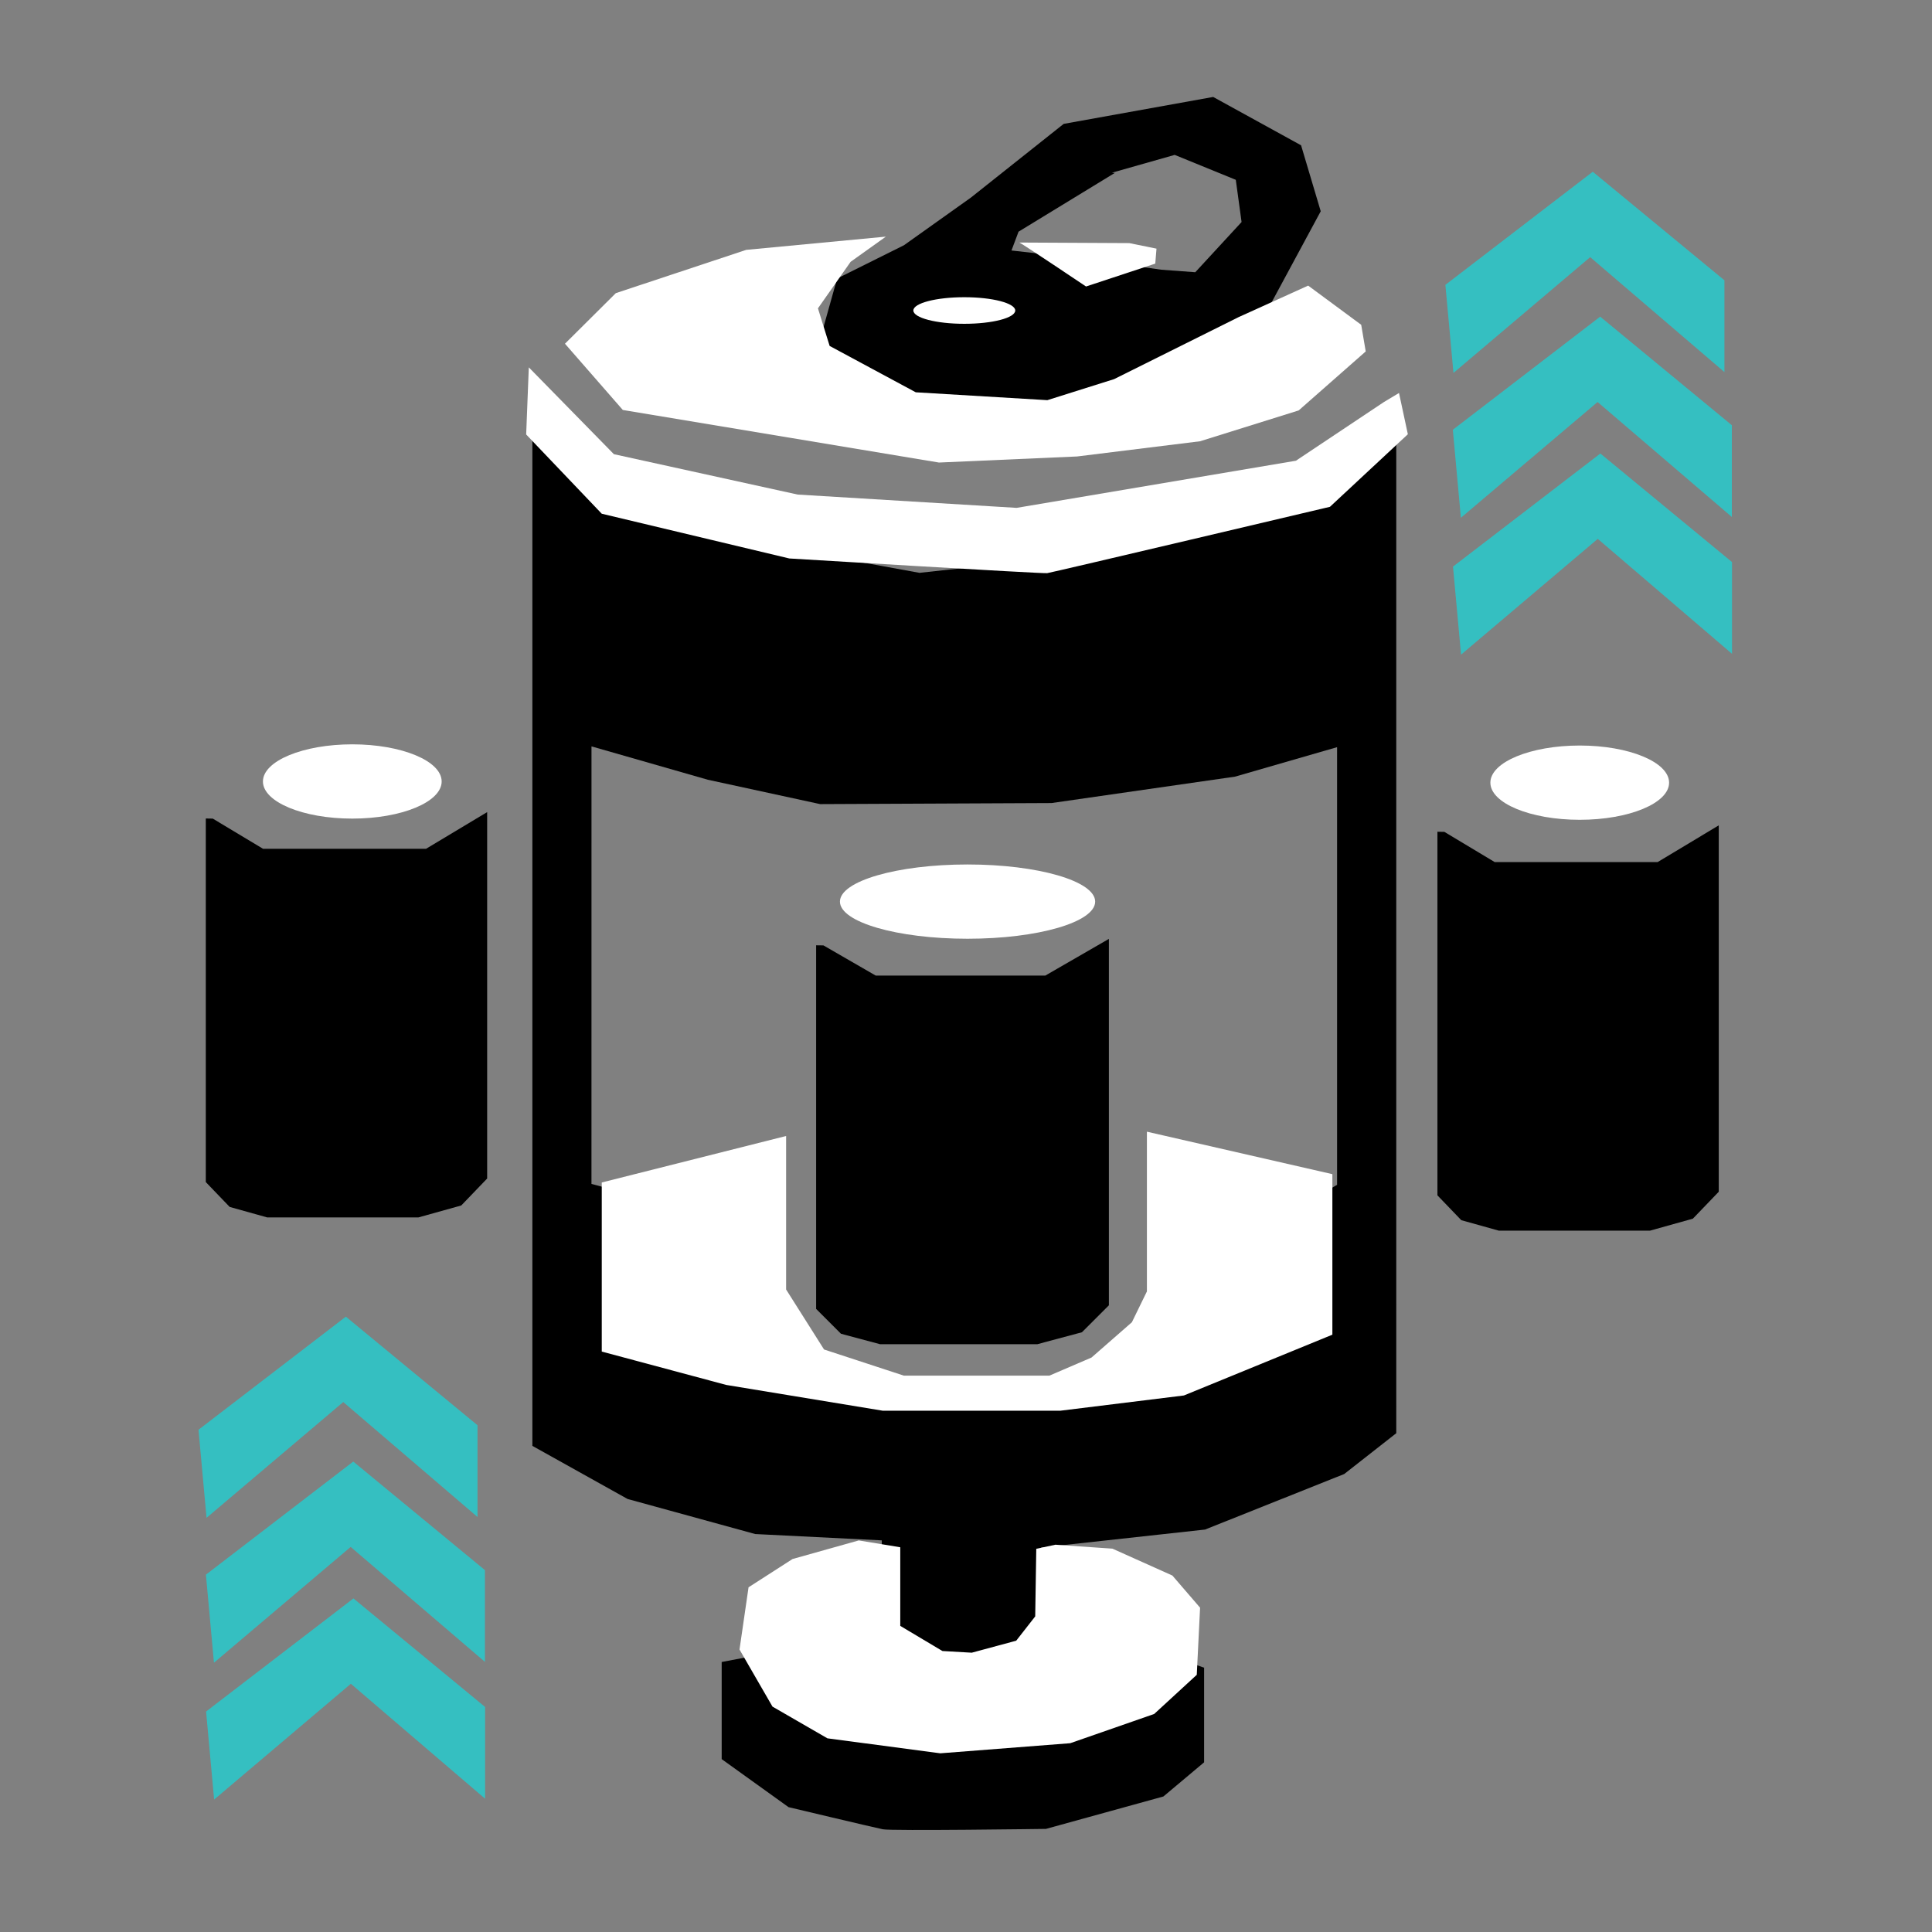<?xml version="1.0" encoding="UTF-8" standalone="no"?>
<!-- Created with Inkscape (http://www.inkscape.org/) -->

<svg
   width="256"
   height="256"
   viewBox="0 0 67.733 67.733"
   version="1.1"
   id="svg3746"
   inkscape:version="1.2.1 (9c6d41e410, 2022-07-14, custom)"
   sodipodi:docname="s3_tacticooler.svg"
   inkscape:export-filename="tacticooler.png"
   inkscape:export-xdpi="96"
   inkscape:export-ydpi="96"
   xml:space="preserve"
   xmlns:inkscape="http://www.inkscape.org/namespaces/inkscape"
   xmlns:sodipodi="http://sodipodi.sourceforge.net/DTD/sodipodi-0.dtd"
   xmlns:xlink="http://www.w3.org/1999/xlink"
   xmlns="http://www.w3.org/2000/svg"
   xmlns:svg="http://www.w3.org/2000/svg"><rect x="0" y="0" width="67.733" height="67.733" fill="#808080" stroke="none"/><sodipodi:namedview
     id="namedview3748"
     pagecolor="#505050"
     bordercolor="#eeeeee"
     borderopacity="1"
     inkscape:showpageshadow="0"
     inkscape:pageopacity="0"
     inkscape:pagecheckerboard="0"
     inkscape:deskcolor="#505050"
     inkscape:document-units="mm"
     showgrid="false"
     inkscape:zoom="2.4833632"
     inkscape:cx="-8.2549341"
     inkscape:cy="-43.690749"
     inkscape:window-width="1916"
     inkscape:window-height="1036"
     inkscape:window-x="0"
     inkscape:window-y="20"
     inkscape:window-maximized="1"
     inkscape:current-layer="layer1" /><defs
     id="defs3743"><linearGradient
       id="linearGradient17842"
       inkscape:swatch="solid"><stop
         style="stop-color:#000000;stop-opacity:1;"
         offset="0"
         id="stop17840" /></linearGradient><linearGradient
       id="linearGradient17832"
       inkscape:swatch="solid"><stop
         style="stop-color:#000000;stop-opacity:1;"
         offset="0"
         id="stop17830" /></linearGradient><linearGradient
       id="linearGradient17826"
       inkscape:swatch="solid"><stop
         style="stop-color:#000000;stop-opacity:1;"
         offset="0"
         id="stop17824" /></linearGradient><linearGradient
       id="ink"
       inkscape:swatch="solid"><stop
         style="stop-opacity:1;"
         offset="0"
         id="stop53636" /></linearGradient><linearGradient
       inkscape:collect="always"
       xlink:href="#ink"
       id="linearGradient17828"
       x1="18.666"
       y1="39.566"
       x2="48.951"
       y2="39.566"
       gradientUnits="userSpaceOnUse" /><linearGradient
       inkscape:collect="always"
       xlink:href="#ink"
       id="linearGradient17834"
       x1="50.393"
       y1="36.04"
       x2="60.257"
       y2="36.04"
       gradientUnits="userSpaceOnUse" /><linearGradient
       inkscape:collect="always"
       xlink:href="#ink"
       id="linearGradient17836"
       x1="28.612"
       y1="40.02"
       x2="38.875"
       y2="40.02"
       gradientUnits="userSpaceOnUse" /><linearGradient
       inkscape:collect="always"
       xlink:href="#ink"
       id="linearGradient17838"
       x1="7.215"
       y1="35.575"
       x2="17.079"
       y2="35.575"
       gradientUnits="userSpaceOnUse" /><linearGradient
       inkscape:collect="always"
       xlink:href="#ink"
       id="linearGradient17844"
       x1="28.633"
       y1="8.862"
       x2="46.304"
       y2="8.862"
       gradientUnits="userSpaceOnUse" /></defs><g
     inkscape:label="Layer 1"
     inkscape:groupmode="layer"
     id="layer1"><path
       id="path62990"
       class="ink"
       style="fill-opacity:1.0;stroke:none;stroke-width:0.538px;stroke-linecap:butt;stroke-linejoin:miter;stroke-opacity:1;fill:url(#linearGradient17828)"
       d="m 48.951,14.976 -2.699,1.5 -6.096,2.742 -7.921,0.865 -5.008,-0.912 -4.89,-1.832 -3.673,-2.209 v 33.93 1.63 l 3.338,1.862 4.474,1.229 4.438,0.222 v 2.534 l -0.279,0.047 -3.091,0.773 -0.873,0.65 -1.37,0.26 v 3.405 L 27.645,63.356 c 0,0 2.999,0.714 3.306,0.776 0.307,0.062 5.719,-0.014 5.719,-0.014 l 4.117,-1.136 1.427,-1.198 v -3.318 l -1.882,-0.649 -2.676,-0.878 -1.152,-0.278 v -2.407 l 5.743,-0.63 4.879,-1.947 1.825,-1.431 z m -28.214,11.191 4.08,1.17 3.936,0.854 8.111,-0.037 6.435,-0.926 3.577,-1.033 v 15.344 l -0.661,0.381 v 3.833 l -10.268,3.564 h -4.655 l -9.778,-3.376 v -4.227 l -0.778,-0.208 z" /><path
       class="ink"
       style="fill-opacity:1.0;stroke:none;stroke-width:0.538px;stroke-linecap:butt;stroke-linejoin:miter;stroke-opacity:1;fill:url(#linearGradient17836)"
       d="m 28.868,33.144 1.834,1.059 h 5.944 l 2.23,-1.287 v 12.846 l -0.945,0.945 -1.564,0.419 h -5.514 l -1.37,-0.367 -0.871,-0.871 v -12.747 z"
       id="path63001" /><path
       class="ink"
       style="fill-opacity:1.0;stroke:none;stroke-width:0.527px;stroke-linecap:butt;stroke-linejoin:miter;stroke-opacity:1;fill:url(#linearGradient17838)"
       d="m 7.46,28.699 1.763,1.059 H 14.936 L 17.079,28.471 v 12.846 l -0.908,0.945 -1.503,0.419 H 9.368 L 8.052,42.313 7.215,41.442 V 28.695 Z"
       id="path63009" /><path
       class="ink"
       style="fill-opacity:1.0;stroke:none;stroke-width:0.527px;stroke-linecap:butt;stroke-linejoin:miter;stroke-opacity:1;fill:url(#linearGradient17834)"
       d="m 50.638,29.164 1.763,1.059 h 5.713 l 2.143,-1.287 V 41.781 L 59.349,42.725 57.846,43.145 h -5.299 l -1.316,-0.367 -0.837,-0.871 v -12.747 z"
       id="path63013" /><path
       class="ink"
       id="path63017"
       style="fill-opacity:1.0;stroke:none;stroke-width:0.538px;stroke-linecap:butt;stroke-linejoin:miter;stroke-opacity:1;fill:url(#linearGradient17844)"
       d="m 42.532,3.399 -5.241,0.944 -3.254,2.585 -2.346,1.67 -2.342,1.166 -0.717,2.558 3.124,1.911 6.555,0.091 3.304,-1.379 2.887,-2.199 1.801,-3.339 -0.689,-2.313 z m -1.349,2.031 2.142,0.874 0.203,1.48 -1.623,1.76 -1.189,-0.088 -2.782,-0.395 -2.473,-0.279 0.248,-0.66 3.372,-2.058 -0.102,-0.008 z" /><path
       style="fill:#ffffff;fill-opacity:1;stroke:none;stroke-width:0.538px;stroke-linecap:butt;stroke-linejoin:miter;stroke-opacity:1"
       d="m 38.395,31.609 c -2.9e-5,0.719 -2.003,1.302 -4.474,1.302 -2.471,0 -4.473,-0.583 -4.474,-1.302 -1.1e-5,-0.719 2.003,-1.302 4.474,-1.302 2.471,0 4.474,0.583 4.474,1.302 z"
       id="path930" /><path
       style="fill:#ffffff;fill-opacity:1;stroke:none;stroke-width:0.538px;stroke-linecap:butt;stroke-linejoin:miter;stroke-opacity:1"
       d="m 15.484,27.397 c 7e-6,0.719 -1.403,1.302 -3.133,1.302 -1.73,0 -3.133,-0.583 -3.133,-1.302 -6.6e-6,-0.719 1.403,-1.302 3.133,-1.302 1.73,0 3.133,0.583 3.133,1.302 z"
       id="path928" /><path
       style="fill:#ffffff;fill-opacity:1;stroke:none;stroke-width:0.538px;stroke-linecap:butt;stroke-linejoin:miter;stroke-opacity:1"
       d="m 58.516,27.439 c 0,0.719 -1.403,1.302 -3.133,1.302 -1.73,0 -3.133,-0.583 -3.133,-1.302 2e-5,-0.719 1.403,-1.302 3.133,-1.302 1.73,0 3.133,0.583 3.133,1.302 z"
       id="path926" /><path
       style="fill:#ffffff;fill-opacity:1;stroke:none;stroke-width:0.538px;stroke-linecap:butt;stroke-linejoin:miter;stroke-opacity:1"
       d="m 27.56,39.826 v 5.382 l 1.33,2.103 2.799,0.917 h 5.1 l 1.478,-0.635 1.415,-1.237 0.527,-1.081 v -5.6 l 6.502,1.489 v 5.628 l -5.205,2.131 -4.337,0.535 h -6.217 L 25.462,48.554 21.097,47.384 v -5.928 z"
       id="path924" /><path
       style="fill:#ffffff;fill-opacity:1;stroke:none;stroke-width:0.538px;stroke-linecap:butt;stroke-linejoin:miter;stroke-opacity:1"
       d="m 31.562,57.001 v -2.756 l -1.455,-0.24 -2.322,0.652 -1.542,0.991 -0.317,2.181 1.156,2.002 1.926,1.112 3.957,0.525 4.556,-0.354 2.943,-1.025 1.493,-1.373 0.116,-2.353 -0.971,-1.127 -2.102,-0.943 -1.999,-0.138 -0.671,0.144 -0.037,2.369 -0.666,0.852 -1.559,0.421 -1.028,-0.059 z"
       id="path922" /><path
       style="fill:#ffffff;fill-opacity:1;stroke:none;stroke-width:0.538px;stroke-linecap:butt;stroke-linejoin:miter;stroke-opacity:1"
       d="m 18.539,12.879 2.983,3.044 6.445,1.416 7.674,0.466 9.793,-1.653 3.068,-2.047 0.545,-0.327 0.31,1.446 -2.731,2.544 c 0,0 -9.743,2.303 -9.914,2.326 -0.171,0.023 -9.04,-0.515 -9.04,-0.515 L 21.096,18.01 18.447,15.232 Z"
       id="path920" /><path
       style="fill:#ffffff;fill-opacity:1;stroke:none;stroke-width:0.538px;stroke-linecap:butt;stroke-linejoin:miter;stroke-opacity:1"
       d="m 26.161,8.76 -4.571,1.517 -1.783,1.773 2.028,2.323 11.083,1.843 4.844,-0.213 4.31,-0.533 3.458,-1.081 2.35,-2.068 -0.158,-0.934 -1.86,-1.374 -2.437,1.104 -4.365,2.174 -2.342,0.738 -4.613,-0.276 -3.019,-1.625 -0.41,-1.318 1.146,-1.632 1.235,-0.882 z"
       id="path918" /><path
       style="fill:#ffffff;fill-opacity:1;stroke:none;stroke-width:0.538px;stroke-linecap:butt;stroke-linejoin:miter;stroke-opacity:1"
       d="m 35.593,10.886 c 5e-6,0.258 -0.8,0.466 -1.786,0.466 -0.986,0 -1.786,-0.209 -1.786,-0.466 -4e-6,-0.258 0.8,-0.466 1.786,-0.466 0.986,0 1.786,0.209 1.786,0.466 z"
       id="path916" /><path
       style="fill:#ffffff;fill-opacity:1;stroke:none;stroke-width:0.538px;stroke-linecap:butt;stroke-linejoin:miter;stroke-opacity:1"
       d="m 35.737,8.503 c 0.055,0.01 2.338,1.541 2.338,1.541 L 40.502,9.242 40.545,8.717 39.592,8.523 Z"
       id="path63242" /><path
       id="path64708"
       style="fill:#35bfc1;fill-opacity:1;stroke:none;stroke-width:0.538px;stroke-linecap:butt;stroke-linejoin:miter;stroke-opacity:1"
       d="m 7.241,53.213 4.793,-4.059 4.707,4.03 V 49.967 L 12.125,46.16 6.959,50.125 Z m 0.26,5.079 4.793,-4.059 4.707,4.03 v -3.217 l -4.616,-3.806 -5.166,3.965 z m 0.006,4.798 4.793,-4.059 4.707,4.03 v -3.217 l -4.616,-3.806 -5.166,3.965 z m 43.449,-50.016 4.793,-4.059 4.707,4.03 V 9.827 L 55.84,6.021 50.673,9.986 Z m 0.26,5.079 4.793,-4.059 4.707,4.03 v -3.217 l -4.616,-3.806 -5.166,3.965 z m 0.006,4.798 4.793,-4.059 4.707,4.03 v -3.217 l -4.616,-3.806 -5.166,3.965 z" /></g></svg>
